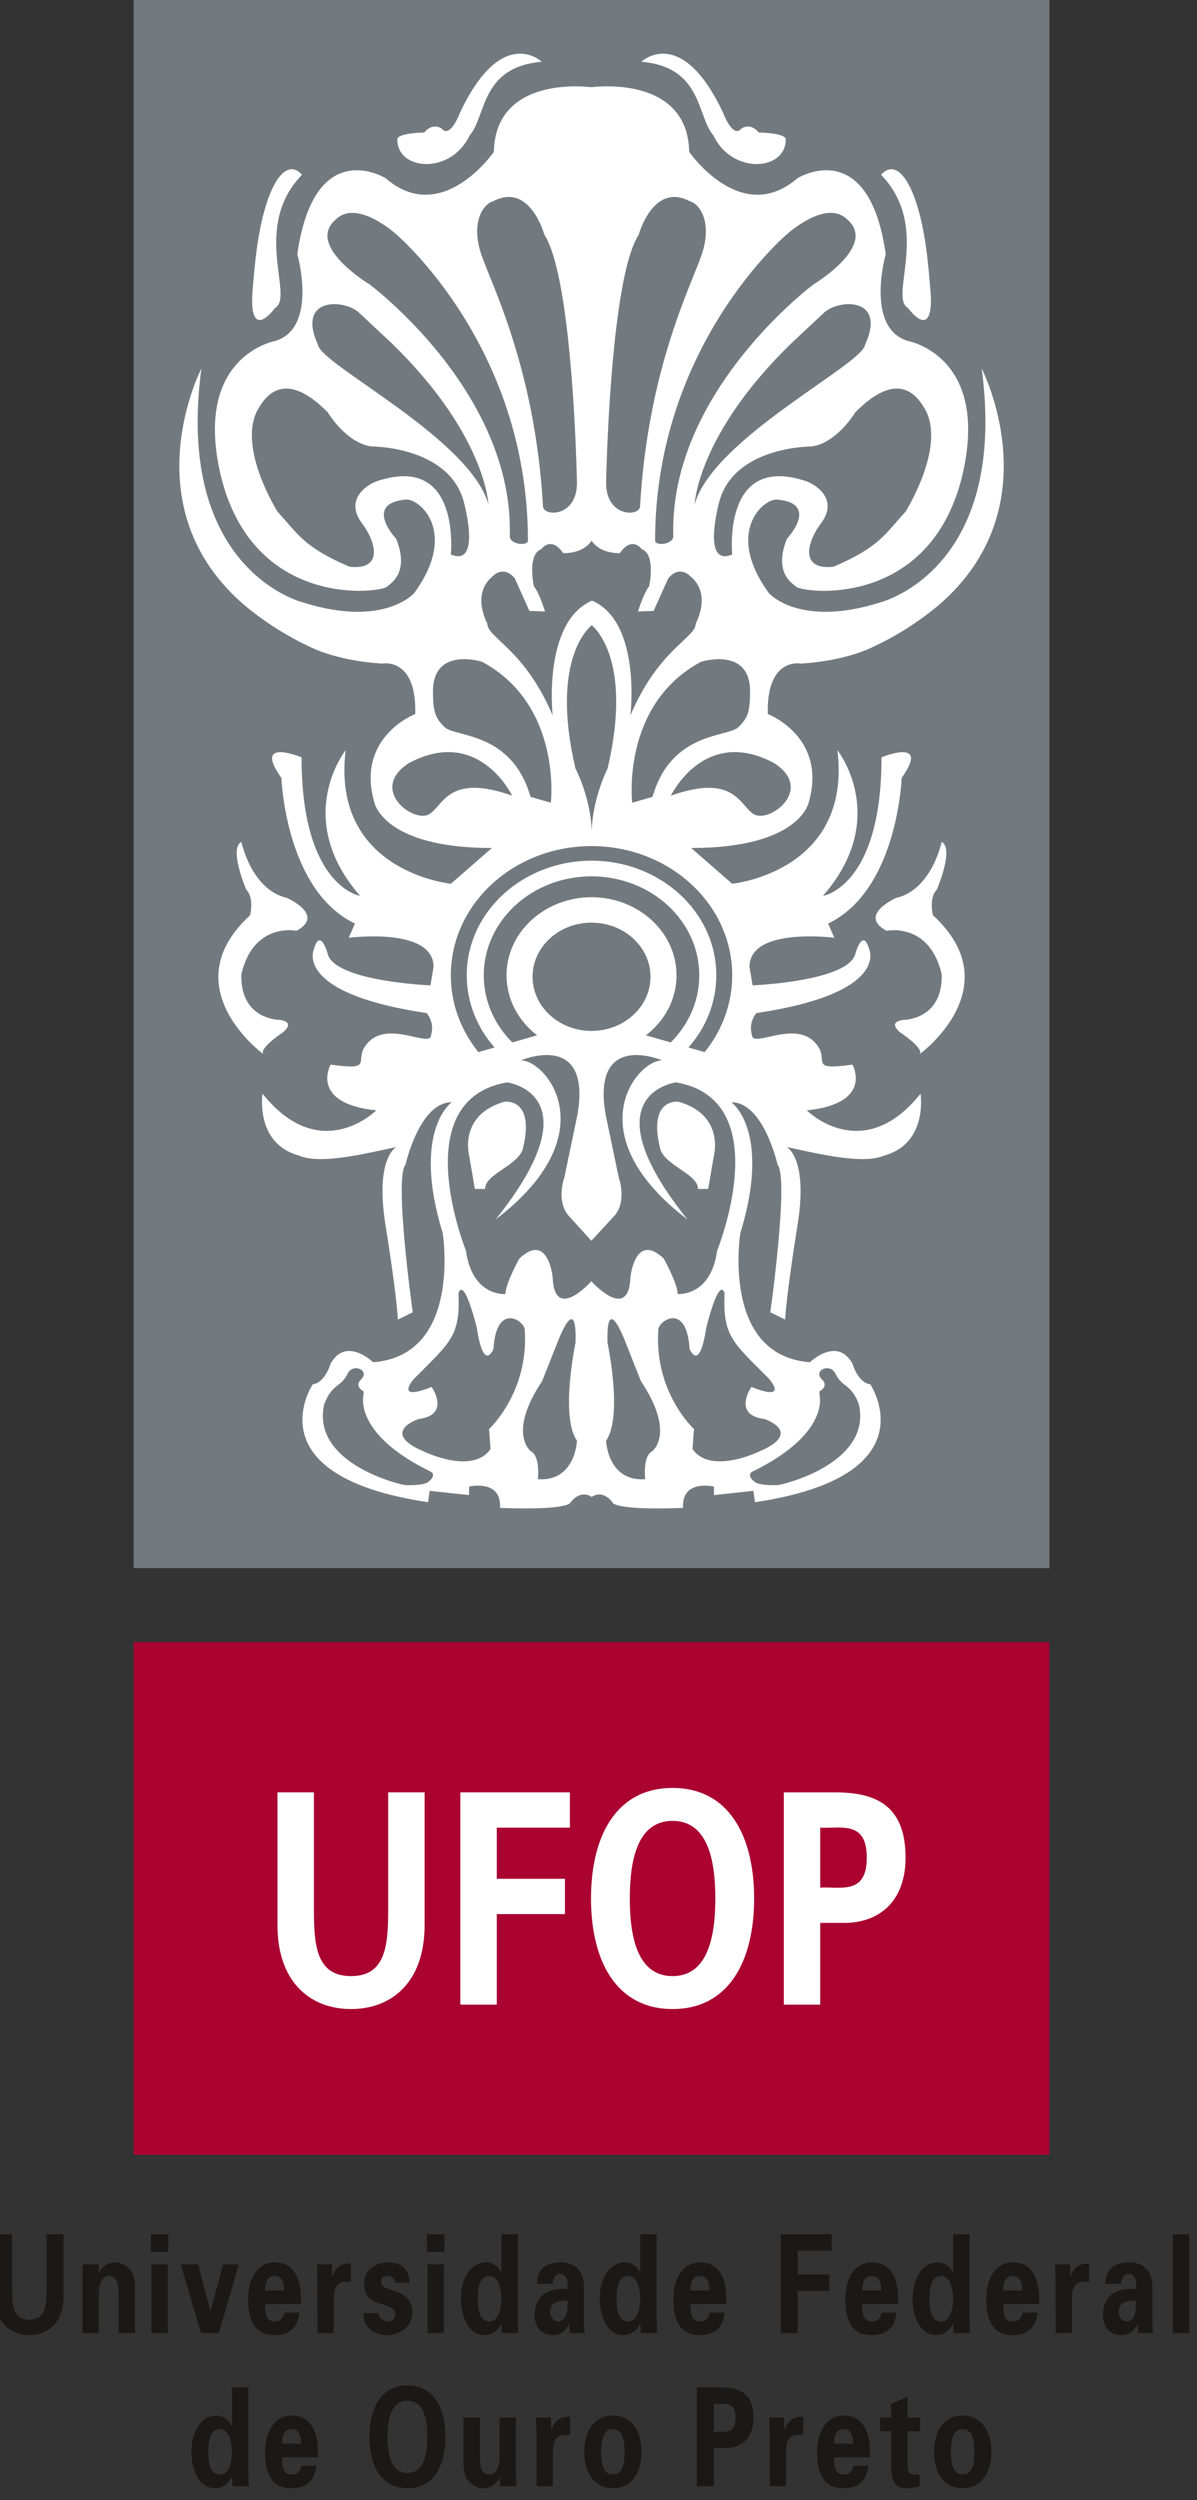 <?xml version="1.0" encoding="UTF-8" standalone="no"?>
<svg
   xmlns:dc="http://purl.org/dc/elements/1.1/"
   xmlns:cc="http://creativecommons.org/ns#"
   xmlns:rdf="http://www.w3.org/1999/02/22-rdf-syntax-ns#"
   xmlns:svg="http://www.w3.org/2000/svg"
   xmlns="http://www.w3.org/2000/svg"
   xmlns:sodipodi="http://sodipodi.sourceforge.net/DTD/sodipodi-0.dtd"
   xmlns:inkscape="http://www.inkscape.org/namespaces/inkscape"
   version="1.1"
   width="26.083"
   height="54.441"
   id="svg77"
   viewBox="0 0 26.083 54.441"
   sodipodi:docname="Logo-universidade.svg"
   inkscape:version="0.92.4 (unknown)">
  <rect x="0" y="0" width="26.083" height="54.441" fill="#333333" stroke="none"/>
  <defs
     id="defs81" />
  <sodipodi:namedview
     pagecolor="#ffffff"
     bordercolor="#666666"
     borderopacity="1"
     objecttolerance="10"
     gridtolerance="10"
     guidetolerance="10"
     inkscape:pageopacity="0"
     inkscape:pageshadow="2"
     inkscape:window-width="1920"
     inkscape:window-height="1005"
     id="namedview79"
     showgrid="false"
     fit-margin-top="0"
     fit-margin-left="0"
     fit-margin-right="0"
     fit-margin-bottom="0"
     inkscape:zoom="1.5857392"
     inkscape:cx="-87.234302"
     inkscape:cy="-12.261104"
     inkscape:window-x="0"
     inkscape:window-y="40"
     inkscape:window-maximized="1"
     inkscape:current-layer="svg77" />
  <g
     id="Layer1000"
     transform="matrix(0.199,0,0,0.199,-46.326,-56.741)">
    <path
       d="m 255.606,553.434 c 0,-1.153 0.144,-2.485 1.293,-2.485 0.97,0 1.293,1.452 1.293,2.485 0,1.033 -0.323,2.485 -1.293,2.485 -1.15,0 -1.293,-1.332 -1.293,-2.485 z m 2.587,-2.889 h -0.024 v 0 c -0.335,-0.629 -0.982,-1.093 -1.605,-1.093 -1.868,0 -2.814,1.961 -2.814,3.982 0,1.931 0.826,3.982 2.587,3.982 0.778,0 1.449,-0.404 1.844,-1.287 v 0 h 0.024 v 0 c 0,0.359 0.024,0.704 0.048,1.063 v 0 h 1.796 v 0 c -0.024,-0.494 -0.06,-1.003 -0.06,-1.497 v 0 -9.31 h -1.796 z"
       style="fill:#1b1918;fill-rule:evenodd"
       id="path2"
       inkscape:connector-curvature="0" />
    <path
       d="m 267.619,554.033 c 0,-0.494 0,-0.973 -0.048,-1.437 -0.048,-0.479 -0.132,-0.928 -0.299,-1.347 -0.503,-1.317 -1.437,-1.796 -2.563,-1.796 -1.832,0 -2.886,1.736 -2.886,3.997 0,2.515 0.826,3.967 2.886,3.967 1.401,0 2.563,-0.614 2.718,-2.47 v 0 h -1.617 v 0 c -0.168,0.689 -0.479,0.973 -1.102,0.973 -0.922,0 -1.03,-0.913 -1.03,-1.886 v 0 z m -3.94,-1.497 c 0.024,-0.823 0.204,-1.587 1.03,-1.587 0.874,0 1.054,0.763 1.054,1.587 v 0 z"
       style="fill:#1b1918;fill-rule:evenodd"
       id="path4"
       inkscape:connector-curvature="0" />
    <path
       d="m 277.407,557.416 c 2.862,0 4.156,-2.44 4.156,-5.628 0,-3.188 -1.293,-5.628 -4.156,-5.628 -2.862,0 -4.156,2.44 -4.156,5.628 0,3.188 1.293,5.628 4.156,5.628 z m 0,-9.58 c 1.832,0 2.18,2.096 2.18,3.952 0,1.856 -0.347,3.952 -2.18,3.952 -1.832,0 -2.179,-2.096 -2.179,-3.952 0,-1.856 0.347,-3.952 2.179,-3.952 z"
       style="fill:#1b1918;fill-rule:evenodd"
       id="path6"
       inkscape:connector-curvature="0" />
    <path
       d="m 287.564,557.192 h 1.797 v 0 c -0.036,-0.449 -0.06,-0.898 -0.072,-1.347 v 0 -6.167 h -1.796 v 4.506 0 c -0.024,1.093 -0.515,1.736 -1.078,1.736 -0.886,0 -1.066,-0.928 -1.078,-1.736 v 0 -4.506 h -1.797 v 4.88 0 c 0,0.255 0.024,0.734 0.12,1.198 0.215,1.093 1.377,1.661 1.976,1.661 0.91,0 1.473,-0.464 1.856,-1.153 v 0 z"
       style="fill:#1b1918;fill-rule:evenodd"
       id="path8"
       inkscape:connector-curvature="0" />
    <path
       d="m 291.481,549.677 c 0.024,0.554 0.06,1.183 0.06,1.497 v 0 l 0.012,6.017 h 1.784 v -3.727 0 c 0.012,-0.494 0.048,-0.913 0.24,-1.332 0.18,-0.314 0.575,-0.524 0.875,-0.554 v 0 h 0.778 v -1.991 0 c -0.898,-0.03 -1.665,0.27 -2.048,1.452 v 0 h -0.024 l -0.036,-1.362 z"
       style="fill:#1b1918;fill-rule:evenodd"
       id="path10"
       inkscape:connector-curvature="0" />
    <path
       d="m 303.039,553.434 c 0,-2.365 -1.173,-3.982 -3.138,-3.982 -1.964,0 -3.138,1.617 -3.138,3.982 0,2.365 1.174,3.982 3.138,3.982 1.964,0 3.138,-1.617 3.138,-3.982 z m -4.419,0 c 0,-1.198 0.18,-2.485 1.281,-2.485 1.102,0 1.282,1.287 1.282,2.485 0,1.197 -0.18,2.485 -1.282,2.485 -1.102,0 -1.281,-1.287 -1.281,-2.485 z"
       style="fill:#1b1918;fill-rule:evenodd"
       id="path12"
       inkscape:connector-curvature="0" />
    <path
       d="m 310.959,557.192 v -4.161 h 1.353 v 0 c 1.928,-0.075 2.994,-1.362 2.994,-3.323 0,-2.739 -1.617,-3.308 -3.533,-3.323 v 0 h -2.671 v 10.807 z m 0,-9.011 c 1.03,0.06 2.371,-0.389 2.371,1.527 0,1.916 -1.341,1.467 -2.371,1.527 v 0 z"
       style="fill:#1b1918;fill-rule:evenodd"
       id="path14"
       inkscape:connector-curvature="0" />
    <path
       d="m 317.009,549.677 c 0.024,0.554 0.06,1.183 0.06,1.497 v 0 l 0.012,6.017 h 1.784 v -3.727 0 c 0.012,-0.494 0.048,-0.913 0.239,-1.332 0.179,-0.314 0.575,-0.524 0.874,-0.554 v 0 h 0.778 v -1.991 0 c -0.898,-0.03 -1.665,0.27 -2.048,1.452 v 0 h -0.024 l -0.036,-1.362 z"
       style="fill:#1b1918;fill-rule:evenodd"
       id="path16"
       inkscape:connector-curvature="0" />
    <path
       d="m 328.063,554.033 c 0,-0.494 0,-0.973 -0.048,-1.437 -0.048,-0.479 -0.132,-0.928 -0.299,-1.347 -0.503,-1.317 -1.437,-1.796 -2.563,-1.796 -1.832,0 -2.886,1.736 -2.886,3.997 0,2.515 0.826,3.967 2.886,3.967 1.401,0 2.563,-0.614 2.718,-2.47 v 0 h -1.617 v 0 c -0.168,0.689 -0.479,0.973 -1.102,0.973 -0.922,0 -1.03,-0.913 -1.03,-1.886 v 0 z m -3.94,-1.497 c 0.024,-0.823 0.204,-1.587 1.03,-1.587 0.874,0 1.054,0.763 1.054,1.587 v 0 z"
       style="fill:#1b1918;fill-rule:evenodd"
       id="path18"
       inkscape:connector-curvature="0" />
    <path
       d="m 329.166,549.677 v 1.497 h 1.21 v 3.697 0 c 0,1.632 0.299,2.545 1.7,2.545 0.252,0 1.21,-0.105 1.413,-0.225 v 0 -1.317 0 c -0.191,0.015 -0.383,0.045 -0.575,0.045 -0.623,0 -0.743,-0.269 -0.743,-1.257 v 0 -3.488 h 1.353 v -1.497 h -1.353 v -2.29 l -1.796,0.808 v 1.482 z"
       style="fill:#1b1918;fill-rule:evenodd"
       id="path20"
       inkscape:connector-curvature="0" />
    <path
       d="m 341.346,553.434 c 0,-2.365 -1.173,-3.982 -3.138,-3.982 -1.964,0 -3.137,1.617 -3.137,3.982 0,2.365 1.173,3.982 3.137,3.982 1.964,0 3.138,-1.617 3.138,-3.982 z m -4.419,0 c 0,-1.198 0.18,-2.485 1.281,-2.485 1.102,0 1.282,1.287 1.282,2.485 0,1.197 -0.18,2.485 -1.282,2.485 -1.102,0 -1.281,-1.287 -1.281,-2.485 z"
       style="fill:#1b1918;fill-rule:evenodd"
       id="path22"
       inkscape:connector-curvature="0" />
    <path
       d="m 237.896,529.624 v 5.868 0 c 0,1.826 -0.072,3.488 -1.892,3.488 -1.82,0 -1.892,-1.662 -1.892,-3.488 v 0 -5.868 h -1.856 v 6.766 0 c 0,2.874 1.653,4.266 3.748,4.266 2.096,0 3.748,-1.392 3.748,-4.266 v 0 -6.766 z"
       style="fill:#1b1918;fill-rule:evenodd"
       id="path24"
       inkscape:connector-curvature="0" />
    <path
       d="m 243.61,532.917 h -1.784 v 7.514 h 1.796 v -4.521 0 c 0.024,-1.093 0.515,-1.721 1.078,-1.721 0.886,0 1.066,0.913 1.078,1.721 v 0 4.521 h 1.796 v -4.895 0 c 0,-0.255 -0.024,-0.733 -0.12,-1.197 -0.216,-1.093 -1.377,-1.647 -1.976,-1.647 -0.91,0 -1.473,0.449 -1.844,1.137 v 0 l -0.024,-0.045 z"
       style="fill:#1b1918;fill-rule:evenodd"
       id="path26"
       inkscape:connector-curvature="0" />
    <path
       d="m 249.371,532.917 v 7.514 h 1.796 v -7.514 z m -0.06,-3.293 v 1.931 h 1.916 v -1.931 z"
       style="fill:#1b1918;fill-rule:evenodd"
       id="path28"
       inkscape:connector-curvature="0" />
    <path
       d="m 254.797,540.432 h 1.964 l 2.179,-7.514 h -1.712 l -1.377,5.089 h -0.024 l -1.341,-5.089 h -1.904 z"
       style="fill:#1b1918;fill-rule:evenodd"
       id="path30"
       inkscape:connector-curvature="0" />
    <path
       d="m 265.756,537.273 c 0,-0.494 0,-0.973 -0.048,-1.437 -0.048,-0.479 -0.132,-0.928 -0.3,-1.347 -0.503,-1.317 -1.437,-1.796 -2.562,-1.796 -1.832,0 -2.886,1.736 -2.886,3.997 0,2.515 0.826,3.967 2.886,3.967 1.401,0 2.562,-0.614 2.718,-2.47 v 0 h -1.617 v 0 c -0.168,0.689 -0.479,0.973 -1.101,0.973 -0.922,0 -1.03,-0.913 -1.03,-1.886 v 0 z m -3.94,-1.497 c 0.024,-0.823 0.203,-1.587 1.03,-1.587 0.874,0 1.054,0.763 1.054,1.587 v 0 z"
       style="fill:#1b1918;fill-rule:evenodd"
       id="path32"
       inkscape:connector-curvature="0" />
    <path
       d="m 267.482,532.917 c 0.024,0.554 0.06,1.183 0.06,1.497 v 0 l 0.012,6.017 h 1.784 v -3.727 0 c 0.012,-0.494 0.048,-0.913 0.239,-1.332 0.18,-0.315 0.575,-0.524 0.874,-0.554 v 0 h 0.778 v -1.991 0 c -0.898,-0.03 -1.665,0.27 -2.048,1.452 v 0 h -0.024 l -0.036,-1.362 z"
       style="fill:#1b1918;fill-rule:evenodd"
       id="path34"
       inkscape:connector-curvature="0" />
    <path
       d="m 277.662,534.923 c -0.084,-1.662 -1.162,-2.23 -2.431,-2.23 -1.054,0 -2.575,0.689 -2.575,2.26 0,1.751 1.066,2.066 2.216,2.41 0.359,0.105 1.222,0.359 1.222,0.958 0,0.584 -0.371,0.839 -0.862,0.839 -0.527,0 -0.946,-0.329 -0.982,-0.913 v 0 h -1.665 v 0 c 0.024,1.722 1.245,2.41 2.647,2.41 1.114,0 2.718,-0.823 2.718,-2.47 0,-2.814 -3.437,-2.14 -3.437,-3.323 0,-0.494 0.228,-0.673 0.719,-0.673 0.407,0 0.79,0.225 0.814,0.733 v 0 z"
       style="fill:#1b1918;fill-rule:evenodd"
       id="path36"
       inkscape:connector-curvature="0" />
    <path
       d="m 279.606,532.917 v 7.514 h 1.796 v -7.514 z m -0.06,-3.293 v 1.931 h 1.916 v -1.931 z"
       style="fill:#1b1918;fill-rule:evenodd"
       id="path38"
       inkscape:connector-curvature="0" />
    <path
       d="m 285.115,536.674 c 0,-1.153 0.144,-2.485 1.293,-2.485 0.97,0 1.293,1.452 1.293,2.485 0,1.033 -0.323,2.485 -1.293,2.485 -1.15,0 -1.293,-1.333 -1.293,-2.485 z m 2.587,-2.889 h -0.024 v 0 c -0.335,-0.629 -0.982,-1.093 -1.605,-1.093 -1.868,0 -2.814,1.961 -2.814,3.982 0,1.931 0.826,3.982 2.587,3.982 0.778,0 1.449,-0.404 1.844,-1.287 v 0 h 0.024 v 0 c 0,0.359 0.024,0.704 0.048,1.063 v 0 h 1.796 v 0 c -0.024,-0.494 -0.06,-1.003 -0.06,-1.497 v 0 -9.311 h -1.796 z"
       style="fill:#1b1918;fill-rule:evenodd"
       id="path40"
       inkscape:connector-curvature="0" />
    <path
       d="m 294.949,536.899 c 0,0.883 -0.036,2.26 -1.03,2.26 -0.503,0 -0.874,-0.449 -0.874,-1.078 0,-1.212 1.281,-1.197 1.904,-1.182 z m -1.629,-1.856 c -0.024,-0.344 0.18,-1.077 0.802,-1.077 0.635,0 0.826,0.614 0.826,0.928 v 0 0.704 0 c -0.719,-0.03 -1.629,0.015 -2.347,0.404 -1.09,0.584 -1.281,1.856 -1.281,2.38 0,1.467 0.838,2.275 1.964,2.275 0.814,0 1.437,-0.359 1.844,-1.227 v 0 h 0.024 v 0 c 0,0.314 0.024,0.658 0.06,1.003 v 0 h 1.617 v 0 c -0.024,-0.225 -0.072,-0.449 -0.084,-0.823 v 0 -4.101 0 c 0,-2.26 -1.353,-2.814 -2.563,-2.814 -0.647,0 -1.281,0.12 -1.772,0.479 -0.479,0.344 -0.802,0.928 -0.814,1.871 v 0 z"
       style="fill:#1b1918;fill-rule:evenodd"
       id="path42"
       inkscape:connector-curvature="0" />
    <path
       d="m 300.315,536.674 c 0,-1.153 0.144,-2.485 1.293,-2.485 0.97,0 1.293,1.452 1.293,2.485 0,1.033 -0.323,2.485 -1.293,2.485 -1.149,0 -1.293,-1.333 -1.293,-2.485 z m 2.587,-2.889 h -0.024 v 0 c -0.335,-0.629 -0.982,-1.093 -1.605,-1.093 -1.868,0 -2.814,1.961 -2.814,3.982 0,1.931 0.826,3.982 2.587,3.982 0.778,0 1.449,-0.404 1.844,-1.287 v 0 h 0.024 v 0 c 0,0.359 0.024,0.704 0.048,1.063 v 0 h 1.796 v 0 c -0.024,-0.494 -0.06,-1.003 -0.06,-1.497 v 0 -9.311 h -1.796 z"
       style="fill:#1b1918;fill-rule:evenodd"
       id="path44"
       inkscape:connector-curvature="0" />
    <path
       d="m 312.328,537.273 c 0,-0.494 0,-0.973 -0.048,-1.437 -0.048,-0.479 -0.132,-0.928 -0.299,-1.347 -0.503,-1.317 -1.437,-1.796 -2.563,-1.796 -1.832,0 -2.886,1.736 -2.886,3.997 0,2.515 0.826,3.967 2.886,3.967 1.401,0 2.563,-0.614 2.719,-2.47 v 0 h -1.617 v 0 c -0.168,0.689 -0.479,0.973 -1.102,0.973 -0.922,0 -1.03,-0.913 -1.03,-1.886 v 0 z m -3.94,-1.497 c 0.024,-0.823 0.203,-1.587 1.03,-1.587 0.874,0 1.054,0.763 1.054,1.587 v 0 z"
       style="fill:#1b1918;fill-rule:evenodd"
       id="path46"
       inkscape:connector-curvature="0" />
    <path
       d="m 320.14,540.432 v -4.611 h 3.473 v -1.796 h -3.473 v -2.605 h 3.724 v -1.796 h -5.581 v 10.808 z"
       style="fill:#1b1918;fill-rule:evenodd"
       id="path48"
       inkscape:connector-curvature="0" />
    <path
       d="m 331.147,537.273 c 0,-0.494 0,-0.973 -0.048,-1.437 -0.048,-0.479 -0.132,-0.928 -0.299,-1.347 -0.503,-1.317 -1.437,-1.796 -2.563,-1.796 -1.832,0 -2.886,1.736 -2.886,3.997 0,2.515 0.826,3.967 2.886,3.967 1.401,0 2.563,-0.614 2.719,-2.47 v 0 h -1.617 v 0 c -0.168,0.689 -0.479,0.973 -1.102,0.973 -0.922,0 -1.03,-0.913 -1.03,-1.886 v 0 z m -3.94,-1.497 c 0.024,-0.823 0.203,-1.587 1.03,-1.587 0.874,0 1.054,0.763 1.054,1.587 v 0 z"
       style="fill:#1b1918;fill-rule:evenodd"
       id="path50"
       inkscape:connector-curvature="0" />
    <path
       d="m 334.574,536.674 c 0,-1.153 0.144,-2.485 1.294,-2.485 0.97,0 1.293,1.452 1.293,2.485 0,1.033 -0.323,2.485 -1.293,2.485 -1.15,0 -1.294,-1.333 -1.294,-2.485 z m 2.587,-2.889 h -0.024 v 0 c -0.335,-0.629 -0.982,-1.093 -1.605,-1.093 -1.868,0 -2.814,1.961 -2.814,3.982 0,1.931 0.826,3.982 2.587,3.982 0.778,0 1.449,-0.404 1.844,-1.287 v 0 h 0.024 v 0 c 0,0.359 0.024,0.704 0.048,1.063 v 0 h 1.796 v 0 c -0.024,-0.494 -0.06,-1.003 -0.06,-1.497 v 0 -9.311 h -1.796 z"
       style="fill:#1b1918;fill-rule:evenodd"
       id="path52"
       inkscape:connector-curvature="0" />
    <path
       d="m 346.587,537.273 c 0,-0.494 0,-0.973 -0.048,-1.437 -0.048,-0.479 -0.132,-0.928 -0.299,-1.347 -0.503,-1.317 -1.437,-1.796 -2.563,-1.796 -1.832,0 -2.886,1.736 -2.886,3.997 0,2.515 0.826,3.967 2.886,3.967 1.401,0 2.563,-0.614 2.718,-2.47 v 0 h -1.617 v 0 c -0.168,0.689 -0.479,0.973 -1.102,0.973 -0.922,0 -1.03,-0.913 -1.03,-1.886 v 0 z m -3.94,-1.497 c 0.024,-0.823 0.203,-1.587 1.03,-1.587 0.874,0 1.054,0.763 1.054,1.587 v 0 z"
       style="fill:#1b1918;fill-rule:evenodd"
       id="path54"
       inkscape:connector-curvature="0" />
    <path
       d="m 348.312,532.917 c 0.024,0.554 0.06,1.183 0.06,1.497 v 0 l 0.012,6.017 h 1.784 v -3.727 0 c 0.012,-0.494 0.048,-0.913 0.239,-1.332 0.179,-0.315 0.575,-0.524 0.874,-0.554 v 0 h 0.778 v -1.991 0 c -0.898,-0.03 -1.665,0.27 -2.048,1.452 v 0 h -0.024 l -0.036,-1.362 z"
       style="fill:#1b1918;fill-rule:evenodd"
       id="path56"
       inkscape:connector-curvature="0" />
    <path
       d="m 357.187,536.899 c 0,0.883 -0.036,2.26 -1.03,2.26 -0.503,0 -0.874,-0.449 -0.874,-1.078 0,-1.212 1.281,-1.197 1.904,-1.182 z m -1.629,-1.856 c -0.024,-0.344 0.18,-1.077 0.802,-1.077 0.635,0 0.826,0.614 0.826,0.928 v 0 0.704 0 c -0.719,-0.03 -1.629,0.015 -2.347,0.404 -1.09,0.584 -1.281,1.856 -1.281,2.38 0,1.467 0.838,2.275 1.964,2.275 0.814,0 1.437,-0.359 1.845,-1.227 v 0 h 0.024 v 0 c 0,0.314 0.024,0.658 0.06,1.003 v 0 h 1.617 v 0 c -0.024,-0.225 -0.072,-0.449 -0.084,-0.823 v 0 -4.101 0 c 0,-2.26 -1.353,-2.814 -2.563,-2.814 -0.647,0 -1.281,0.12 -1.772,0.479 -0.479,0.344 -0.802,0.928 -0.814,1.871 v 0 z"
       style="fill:#1b1918;fill-rule:evenodd"
       id="path58"
       inkscape:connector-curvature="0" />
    <path
       d="m 361.224,529.624 v 10.808 h 1.796 v -10.808 z"
       style="fill:#1b1918;fill-rule:evenodd"
       id="path60"
       inkscape:connector-curvature="0" />
    <path
       d="m 247.43,520.927 h 100.27 v -56.096 H 247.43 Z"
       style="fill:#aa0331;fill-rule:evenodd"
       id="path62"
       inkscape:connector-curvature="0" />
    <path
       d="M 247.43,284.474 H 347.7 V 456.726 H 247.43 Z"
       style="fill:#727a7f;fill-rule:evenodd"
       id="path64"
       inkscape:connector-curvature="0" />
    <path
       d="m 301.417,432.338 c 0,0 -2.259,-6.223 -2.103,-0.286 0,0 1.716,8.082 -0.156,10.727 0,0 0.156,4.505 4.287,4.219 0,0 -0.312,-2.502 0.78,-3.074 0,0 2.571,-1.935 -1.248,-7.654 v 0 z m -7.703,0 c 0,0 2.259,-6.223 2.103,-0.286 0,0 -1.716,8.082 0.156,10.727 0,0 -0.156,4.505 -4.287,4.219 0,0 0.312,-2.502 -0.78,-3.074 0,0 -2.571,-1.935 1.248,-7.654 v 0 z m 18.419,-5.709 c -0.202,4.75 0.874,5.349 4.858,9.367 0,0 2.304,2.584 -1.917,0.905 0,0 -2.149,3.071 1.434,3.509 0,0 4.38,1.462 -0.637,3.58 0,0 -5.259,2.556 -7.248,-0.292 v 0 l 0.159,-2.193 v 0 c 0,0 -4.38,-4.004 -3.902,-10.871 0.005,-0.956 3.105,-3.085 3.424,2.103 0,0 1.055,2.705 1.823,-2.305 0,0 1.365,-5.624 2.006,-3.803 z m -29.135,0 c 0.202,4.75 -0.874,5.349 -4.858,9.367 0,0 -2.304,2.584 1.917,0.905 0,0 2.149,3.071 -1.434,3.509 0,0 -4.38,1.462 0.638,3.58 0,0 5.259,2.556 7.248,-0.292 v 0 l -0.159,-2.193 v 0 c 0,0 4.38,-4.004 3.902,-10.871 -0.005,-0.956 -3.105,-3.085 -3.424,2.103 0,0 -1.056,2.705 -1.823,-2.305 0,0 -1.365,-5.624 -2.006,-3.803 z m 23.242,-27.428 -2.719,-0.778 v 0 c 2.048,-1.568 3.351,-3.927 3.351,-6.565 0,-4.715 -4.162,-8.537 -9.298,-8.546 -5.154,0.008 -9.315,3.831 -9.315,8.546 0,2.638 1.303,4.997 3.351,6.565 v 0 l -2.719,0.778 v 0 c -1.941,-1.93 -3.126,-4.51 -3.126,-7.343 0,-5.978 5.278,-10.825 11.791,-10.834 6.532,0.007 11.809,4.855 11.809,10.834 0,2.833 -1.185,5.412 -3.126,7.343 z m -15.131,-7.184 c 0,-3.272 2.891,-5.924 6.457,-5.924 3.566,0 6.457,2.652 6.457,5.924 0,3.272 -2.891,5.924 -6.457,5.924 -3.566,0 -6.457,-2.652 -6.457,-5.924 z m 6.438,33.321 c 0,0 -4.069,4.586 -4.239,-0.467 0,0 -0.508,-4.978 -3.642,-2.022 0,0 -1.526,2.725 -1.526,3.889 0,0 -3.642,0.311 -4.32,-4.742 0,0 -6.694,-16.483 4.49,-18.424 0,0 9.772,1.244 -1.242,15.002 12.233,-9.337 5.562,-17.411 2.768,-17.411 0,0 7.711,-3.308 6.211,5.84 v 0 l -1.458,6.974 v 0 c 0,0 -0.912,2.509 0.416,4.129 v 0 l 2.543,2.8 2.582,-2.8 v 0 c 1.327,-1.621 0.416,-4.129 0.416,-4.129 v 0 l -1.458,-6.974 v 0 c -1.5,-9.149 6.211,-5.84 6.211,-5.84 -2.794,0 -9.465,8.073 2.768,17.411 -11.015,-13.758 -1.242,-15.002 -1.242,-15.002 11.184,1.942 4.49,18.424 4.49,18.424 -0.678,5.053 -4.32,4.742 -4.32,4.742 0,-1.164 -1.526,-3.889 -1.526,-3.889 -3.134,-2.955 -3.642,2.022 -3.642,2.022 -0.17,5.053 -4.278,0.467 -4.278,0.467 z m 0.039,-71.785 c 0,0 -4.646,3.398 -1.785,15.655 0,0 1.666,3.166 1.785,6.816 0.119,-3.65 1.746,-6.816 1.746,-6.816 2.861,-12.257 -1.746,-15.655 -1.746,-15.655 z m 0.039,-2.698 c 5.439,2.357 4.196,12.565 4.196,12.565 3.11,-7.312 7.154,-8.472 7.154,-10.055 0,0 1.788,-3.182 -0.541,-5.133 0,0 -1.179,-1.365 -2.464,0.186 0,0 -1.331,2.943 -1.602,3.563 v 0 l -1.711,0.062 v 0 c 0,0 0.608,-2.013 1.217,-2.757 0,0 0.774,-3.501 -0.811,-4.059 0,0 -1.044,-1.516 -2.396,0.434 0,0 -2.116,0.124 -3.093,-1.365 -0.977,1.488 -3.11,1.365 -3.11,1.365 -1.352,-1.95 -2.396,-0.434 -2.396,-0.434 -1.585,0.558 -0.811,4.059 -0.811,4.059 0.609,0.744 1.217,2.757 1.217,2.757 v 0 l -1.711,-0.062 v 0 c -0.27,-0.62 -1.602,-3.563 -1.602,-3.563 -1.285,-1.551 -2.464,-0.186 -2.464,-0.186 -2.329,1.95 -0.541,5.133 -0.541,5.133 0,1.583 4.044,2.743 7.154,10.055 0,0 -1.124,-10.208 4.314,-12.565 z m 28.514,50.776 c 0,0 2.374,4.23 -4.999,5.007 0,0 6.098,6.106 12.453,-1.822 0,0 0.848,5.444 -3.982,6.764 -2.315,1.002 -7.033,-0.156 -10.675,-0.933 0,0 2.374,1.164 1.187,8.55 0,0 -1.187,7.305 -1.356,10.336 v 0 l -1.624,-0.803 v 0 c 0,0 2.062,-14.673 0.793,-16.148 0,0 -1.522,-6.832 -5.049,-6.832 1.704,1.421 3.618,5.745 0.975,14.308 0,0 -2.16,13.388 7.618,14.141 0,0 2.964,-2.875 4.66,0.156 0,0 0.591,2.097 1.947,2.253 0,0 6.747,10.021 -12.622,12.905 v 0 l -0.17,-1.244 -4.321,0.467 v -0.933 0 c 0,0 -3.56,-0.853 -3.391,2.333 0,0 -6.267,0.311 -7.624,-0.467 0,0 -0.979,-1.625 -2.373,-0.737 -1.395,-0.888 -2.413,0.737 -2.413,0.737 -1.356,0.778 -7.624,0.467 -7.624,0.467 0.17,-3.186 -3.391,-2.333 -3.391,-2.333 v 0 0.933 l -4.32,-0.467 -0.17,1.244 v 0 c -19.369,-2.884 -12.622,-12.905 -12.622,-12.905 1.356,-0.155 1.947,-2.253 1.947,-2.253 1.695,-3.03 4.659,-0.156 4.659,-0.156 9.779,-0.752 7.618,-14.141 7.618,-14.141 -2.643,-8.563 -0.729,-12.887 0.975,-14.308 -3.527,0 -5.049,6.832 -5.049,6.832 -1.269,1.475 0.793,16.148 0.793,16.148 v 0 l -1.624,0.803 v 0 c -0.17,-3.031 -1.356,-10.336 -1.356,-10.336 -1.187,-7.386 1.187,-8.55 1.187,-8.55 -3.642,0.777 -8.36,1.935 -10.675,0.933 -4.829,-1.32 -3.981,-6.764 -3.981,-6.764 6.355,7.928 12.453,1.822 12.453,1.822 -7.372,-0.778 -4.999,-5.007 -4.999,-5.007 4.443,0.609 2.875,-0.221 3.608,-1.731 2.065,-3.698 7.402,0.128 7.402,-1.543 0,0 0.449,-1.236 -0.498,-2.37 -14.657,-2.178 -12.337,-6.994 -12.337,-6.994 0.678,-2.408 1.488,0.443 1.488,0.443 0.638,3.094 11.273,3.521 11.273,3.521 v 0 l 0.339,-2.022 v 0 c 0,-4.401 -9.288,-3.186 -9.288,-3.186 v 0 l 0.678,-1.556 v 0 c -7.623,-3.652 -8.05,-15.935 -8.05,-15.935 -3.221,-4.511 2.204,-2.253 2.204,-2.253 0,14.187 6.41,15.158 6.41,15.158 -7.454,-8.55 -1.581,-15.936 -1.581,-15.936 -1.611,13.328 11.529,14.609 11.529,14.609 v 0 l 4.484,-3.911 v 0 c -11.975,0 -12.88,-5.023 -12.88,-5.023 -2.034,-7.15 4.49,-9.638 4.49,-9.638 0.17,-6.297 -3.642,-5.519 -3.642,-5.519 -4.999,-0.311 -7.793,-1.786 -7.793,-1.786 -2.855,-1.315 -5.327,-2.983 -7.208,-4.553 -12.632,-10.765 -4.776,-25.949 -4.776,-25.949 -2.964,22.152 11.128,25.599 11.128,25.599 8.85,2.794 12.164,-1.012 12.164,-1.012 4.89,-6.698 0.59,-10.378 -0.904,-10.249 -4.705,0.425 -1.067,4.29 -1.067,4.29 1.543,3.778 -0.693,4.939 -0.988,5.236 -0.54,0.639 -14.191,2.574 -18.047,-11.505 -3.561,-13.758 5.846,-15.389 5.846,-15.389 4.66,-1.475 2.374,-9.483 2.374,-9.483 1.865,-13.136 9.658,-8.319 9.658,-8.319 6.185,5.364 11.862,-2.875 11.862,-2.875 0.17,-8.55 10.675,-7.075 10.675,-7.075 0,0 10.545,-1.475 10.714,7.075 0,0 5.677,8.239 11.862,2.875 0,0 7.793,-4.817 9.658,8.319 0,0 -2.286,8.008 2.374,9.483 0,0 9.407,1.631 5.846,15.389 -3.857,14.079 -17.507,12.144 -18.047,11.505 -0.294,-0.296 -2.53,-1.458 -0.988,-5.236 0,0 3.637,-3.864 -1.067,-4.29 -1.494,-0.129 -5.794,3.551 -0.904,10.249 0,0 3.314,3.806 12.164,1.012 0,0 14.092,-3.447 11.128,-25.599 0,0 7.856,15.184 -4.776,25.949 -1.881,1.57 -4.353,3.239 -7.208,4.553 0,0 -2.795,1.475 -7.793,1.786 0,0 -3.812,-0.778 -3.642,5.519 0,0 6.524,2.489 4.49,9.638 0,0 -0.905,5.023 -12.88,5.023 v 0 l 4.484,3.911 v 0 c 0,0 13.14,-1.281 11.529,-14.609 0,0 5.874,7.386 -1.581,15.936 0,0 6.409,-0.971 6.409,-15.158 0,0 5.426,-2.258 2.204,2.253 0,0 -0.427,12.283 -8.05,15.935 v 0 l 0.678,1.556 v 0 c 0,0 -9.289,-1.215 -9.289,3.186 v 0 l 0.339,2.022 v 0 c 0,0 10.635,-0.427 11.273,-3.521 0,0 0.81,-2.851 1.488,-0.443 0,0 2.319,4.817 -12.338,6.994 -0.947,1.134 -0.498,2.37 -0.498,2.37 0,1.671 5.337,-2.154 7.402,1.543 0.733,1.511 -0.835,2.34 3.608,1.731 z m 5.942,-4.918 c 0,0 -2.328,0 -0.716,1.397 0,0 2.597,1.702 2.149,2.359 0,0 10.022,-7.307 1.433,-15.187 0,0 -0.473,-1.889 0.423,-2.793 0,0 1.945,-4.495 0.537,-5.234 0,0 -1.075,5.234 -4.989,6.138 0,0 -4.248,1.866 -1.049,3.591 0,0 4.695,-0.986 6.038,4.742 0.112,3.563 -2.034,4.742 -3.825,4.988 z m -16.752,-22.488 c -1.552,-0.945 -2.074,-4.498 -9.074,-2.026 0,0 3.662,-7.66 11.315,-3.56 4.466,2.886 -0.539,6.622 -2.241,5.586 z m -6.477,-33.89 c 0,0 0.289,-7.652 10.625,-17.67 v 0 l 3.468,-3.243 v 0 c 1.5,-1.56 7.024,-1.918 4.568,3.457 -0.366,2.203 -16.639,10.227 -18.661,17.457 z m 13.025,-24.086 c 0,0 -15.793,11.736 -15.36,27.521 0.081,0.913 -1.937,1.173 -1.99,0.53 0,-21.413 14.493,-33.589 14.493,-33.589 0,0 4.234,-3.814 6.513,-1.59 3.457,2.867 -3.656,7.127 -3.656,7.127 z m -12.235,-3.294 c -1.156,3.416 -5.89,12.502 -6.757,27.522 0.07,1.206 -3.724,1.336 -3.724,-2.489 0,0 0.401,-22.316 3.579,-27.19 0,0 1.557,-5.766 5.601,-3.645 1.145,0.336 2.456,2.386 1.3,5.802 z m 1.319,98.658 c 0,0 1.207,-4.428 -3.796,-5.904 -0.38,-0.087 -3.469,-0.23 -2.036,5.281 0.708,1.769 4.097,2.65 4.097,4.243 v 0 h 1.112 z m 23.72,-94.65 c 0.254,2.962 -0.439,4.445 -2.487,1.847 -2.098,-1.234 2.616,-8.807 -2.915,-14.548 0,0 1.815,-2.508 3.704,2.639 1.201,3.435 1.466,7.357 1.698,10.062 z m -15.848,-16.575 c 0,3.463 -5.878,3.871 -7.918,-0.434 -1.844,-2.118 -1.18,-7.485 -7.891,-8.067 0,0 4.351,-4.159 8.944,5.574 0,0 1.067,2.894 2.013,1.736 0,0 0.947,-0.724 1.893,0.434 0,0 2.96,0.033 2.96,0.756 z m -5.158,64.292 c -1.151,1.162 -7.366,0.448 -9.429,7.65 v 0 l -2.225,0.641 v 0 c 0,0 -1.268,-10.682 7.524,-15.42 0,0 5.38,-1.715 5.38,3.228 0,2.348 -0.288,2.93 -1.25,3.901 z m -50.624,32.032 c 0,0 2.328,0 0.716,1.397 0,0 -2.596,1.702 -2.149,2.359 0,0 -10.022,-7.307 -1.433,-15.187 0,0 0.473,-1.889 -0.423,-2.793 0,0 -1.945,-4.495 -0.537,-5.234 0,0 1.074,5.234 4.989,6.138 0,0 4.247,1.866 1.049,3.591 0,0 -4.695,-0.986 -6.038,4.742 -0.112,3.563 2.034,4.742 3.825,4.988 z m 16.752,-22.488 c 1.551,-0.945 2.074,-4.498 9.074,-2.026 0,0 -3.662,-7.66 -11.315,-3.56 -4.466,2.886 0.539,6.622 2.241,5.586 z m 6.477,-33.89 c 0,0 -0.289,-7.652 -10.625,-17.67 v 0 l -3.467,-3.243 v 0 c -1.501,-1.56 -7.024,-1.918 -4.568,3.457 0.366,2.203 16.639,10.227 18.661,17.457 z m -13.025,-24.086 c 0,0 15.793,11.736 15.36,27.521 -0.081,0.913 1.936,1.173 1.99,0.53 0,-21.413 -14.493,-33.589 -14.493,-33.589 0,0 -4.234,-3.814 -6.513,-1.59 -3.457,2.867 3.656,7.127 3.656,7.127 z m 12.235,-3.294 c 1.156,3.416 5.89,12.502 6.757,27.522 -0.07,1.206 3.724,1.336 3.724,-2.489 0,0 -0.401,-22.316 -3.579,-27.19 0,0 -1.557,-5.766 -5.602,-3.645 -1.145,0.336 -2.456,2.386 -1.3,5.802 z m -1.319,98.658 c 0,0 -1.207,-4.428 3.796,-5.904 0.38,-0.087 3.469,-0.23 2.036,5.281 -0.708,1.769 -4.097,2.65 -4.097,4.243 v 0 H 284.792 Z M 260.45,316.963 c -0.254,2.962 0.439,4.445 2.486,1.847 2.098,-1.234 -2.616,-8.807 2.915,-14.548 0,0 -1.815,-2.508 -3.704,2.639 -1.201,3.435 -1.466,7.357 -1.698,10.062 z m 15.848,-16.575 c 0,3.463 5.878,3.871 7.918,-0.434 1.845,-2.118 1.18,-7.485 7.891,-8.067 0,0 -4.351,-4.159 -8.944,5.574 0,0 -1.067,2.894 -2.013,1.736 0,0 -0.947,-0.724 -1.893,0.434 0,0 -2.96,0.033 -2.96,0.756 z m 5.158,64.292 c 1.151,1.162 7.366,0.448 9.429,7.65 v 0 l 2.225,0.641 v 0 c 0,0 1.268,-10.682 -7.524,-15.42 0,0 -5.38,-1.715 -5.38,3.228 0,2.348 0.288,2.93 1.25,3.901 z m -20.527,-34.557 c 0.8,-1.458 2.865,-4.816 7.752,0.127 0,0 2.004,3.358 4.779,3.733 0,0 8.441,-0.043 10.105,6.007 0,0 2.028,7.264 -1.408,5.818 0,0 1.131,-10.907 -7.822,-8.108 -1.387,0.381 -3.843,2.1 -1.911,4.679 1.667,2.225 2.259,5.183 -1.365,4.764 -5.042,-2.151 -5.649,-3.604 -7.867,-6.004 0,0 -4.325,-6.83 -2.264,-11.016 z m 73.272,0 c -0.8,-1.458 -2.865,-4.816 -7.752,0.127 0,0 -2.004,3.358 -4.779,3.733 0,0 -8.441,-0.043 -10.105,6.007 0,0 -2.028,7.264 1.408,5.818 0,0 -1.131,-10.907 7.821,-8.108 1.387,0.381 3.843,2.1 1.911,4.679 -1.667,2.225 -2.259,5.183 1.365,4.764 5.042,-2.151 5.649,-3.604 7.867,-6.004 0,0 4.326,-6.83 2.264,-11.016 z m -61.595,107.633 c 0,0 -1.25,4.204 7.32,8.401 0.339,0.132 0.483,0.594 -0.177,1.076 0,0.005 -0.254,0.482 -2.534,0.41 -0.254,0.046 -10.405,-2.269 -8.924,-8.852 0.861,-2.265 1.87,-1.841 2.571,-3.355 0.574,-1.2 2.529,-0.33 1.442,0.667 0,0 -0.766,0.678 0.302,1.279 v 0 z m 49.919,0 c 0,0 1.251,4.204 -7.32,8.401 -0.339,0.132 -0.483,0.594 0.177,1.076 -3e-4,0.005 0.254,0.482 2.534,0.41 0.254,0.046 10.405,-2.269 8.924,-8.852 -0.861,-2.265 -1.87,-1.841 -2.571,-3.355 -0.574,-1.2 -2.529,-0.33 -1.442,0.667 0,0 0.766,0.678 -0.302,1.279 v 0 z m -12.571,-37.493 -1.776,-0.508 v 0 c 1.907,-2.156 3.05,-4.904 3.05,-7.898 0,-6.922 -6.112,-12.534 -13.655,-12.543 -7.56,0.008 -13.671,5.621 -13.671,12.543 0,2.993 1.143,5.742 3.05,7.898 v 0 l -1.776,0.508 v 0 c -1.896,-2.35 -3.017,-5.258 -3.017,-8.406 0,-7.805 6.893,-14.133 15.397,-14.142 8.523,0.007 15.415,6.336 15.415,14.142 0,3.148 -1.121,6.056 -3.017,8.406 z"
       style="fill:#ffffff;fill-rule:evenodd"
       id="path66"
       inkscape:connector-curvature="0" />
    <path
       d="m 275.3,481.265 v 12.612 0 c 0,3.925 -0.154,7.496 -4.067,7.496 -3.912,0 -4.066,-3.571 -4.066,-7.496 v 0 -12.612 h -3.99 v 14.542 0 c 0,6.177 3.552,9.169 8.056,9.169 4.504,0 8.056,-2.992 8.056,-9.169 v 0 -14.542 z"
       style="fill:#ffffff;fill-rule:evenodd"
       id="path68"
       inkscape:connector-curvature="0" />
    <path
       d="m 287.191,504.494 v -9.909 h 7.464 v -3.861 h -7.464 v -5.598 h 8.005 v -3.861 h -11.994 v 23.229 z"
       style="fill:#ffffff;fill-rule:evenodd"
       id="path70"
       inkscape:connector-curvature="0" />
    <path
       d="m 306.44,504.976 c 6.151,0 8.931,-5.244 8.931,-12.097 0,-6.853 -2.78,-12.097 -8.931,-12.097 -6.152,0 -8.931,5.244 -8.931,12.097 0,6.853 2.78,12.097 8.931,12.097 z m 0,-20.591 c 3.938,0 4.684,4.504 4.684,8.494 0,3.99 -0.746,8.494 -4.684,8.494 -3.938,0 -4.684,-4.504 -4.684,-8.494 0,-3.99 0.746,-8.494 4.684,-8.494 z"
       style="fill:#ffffff;fill-rule:evenodd"
       id="path72"
       inkscape:connector-curvature="0" />
    <path
       d="m 322.61,504.494 v -8.944 h 2.909 v 0 c 4.144,-0.161 6.434,-2.928 6.434,-7.142 0,-5.887 -3.474,-7.11 -7.593,-7.142 v 0 h -5.74 v 23.229 z m 0,-19.368 c 2.214,0.129 5.096,-0.837 5.096,3.281 0,4.118 -2.883,3.153 -5.096,3.282 v 0 z"
       style="fill:#ffffff;fill-rule:evenodd"
       id="path74"
       inkscape:connector-curvature="0" />
  </g>
</svg>
